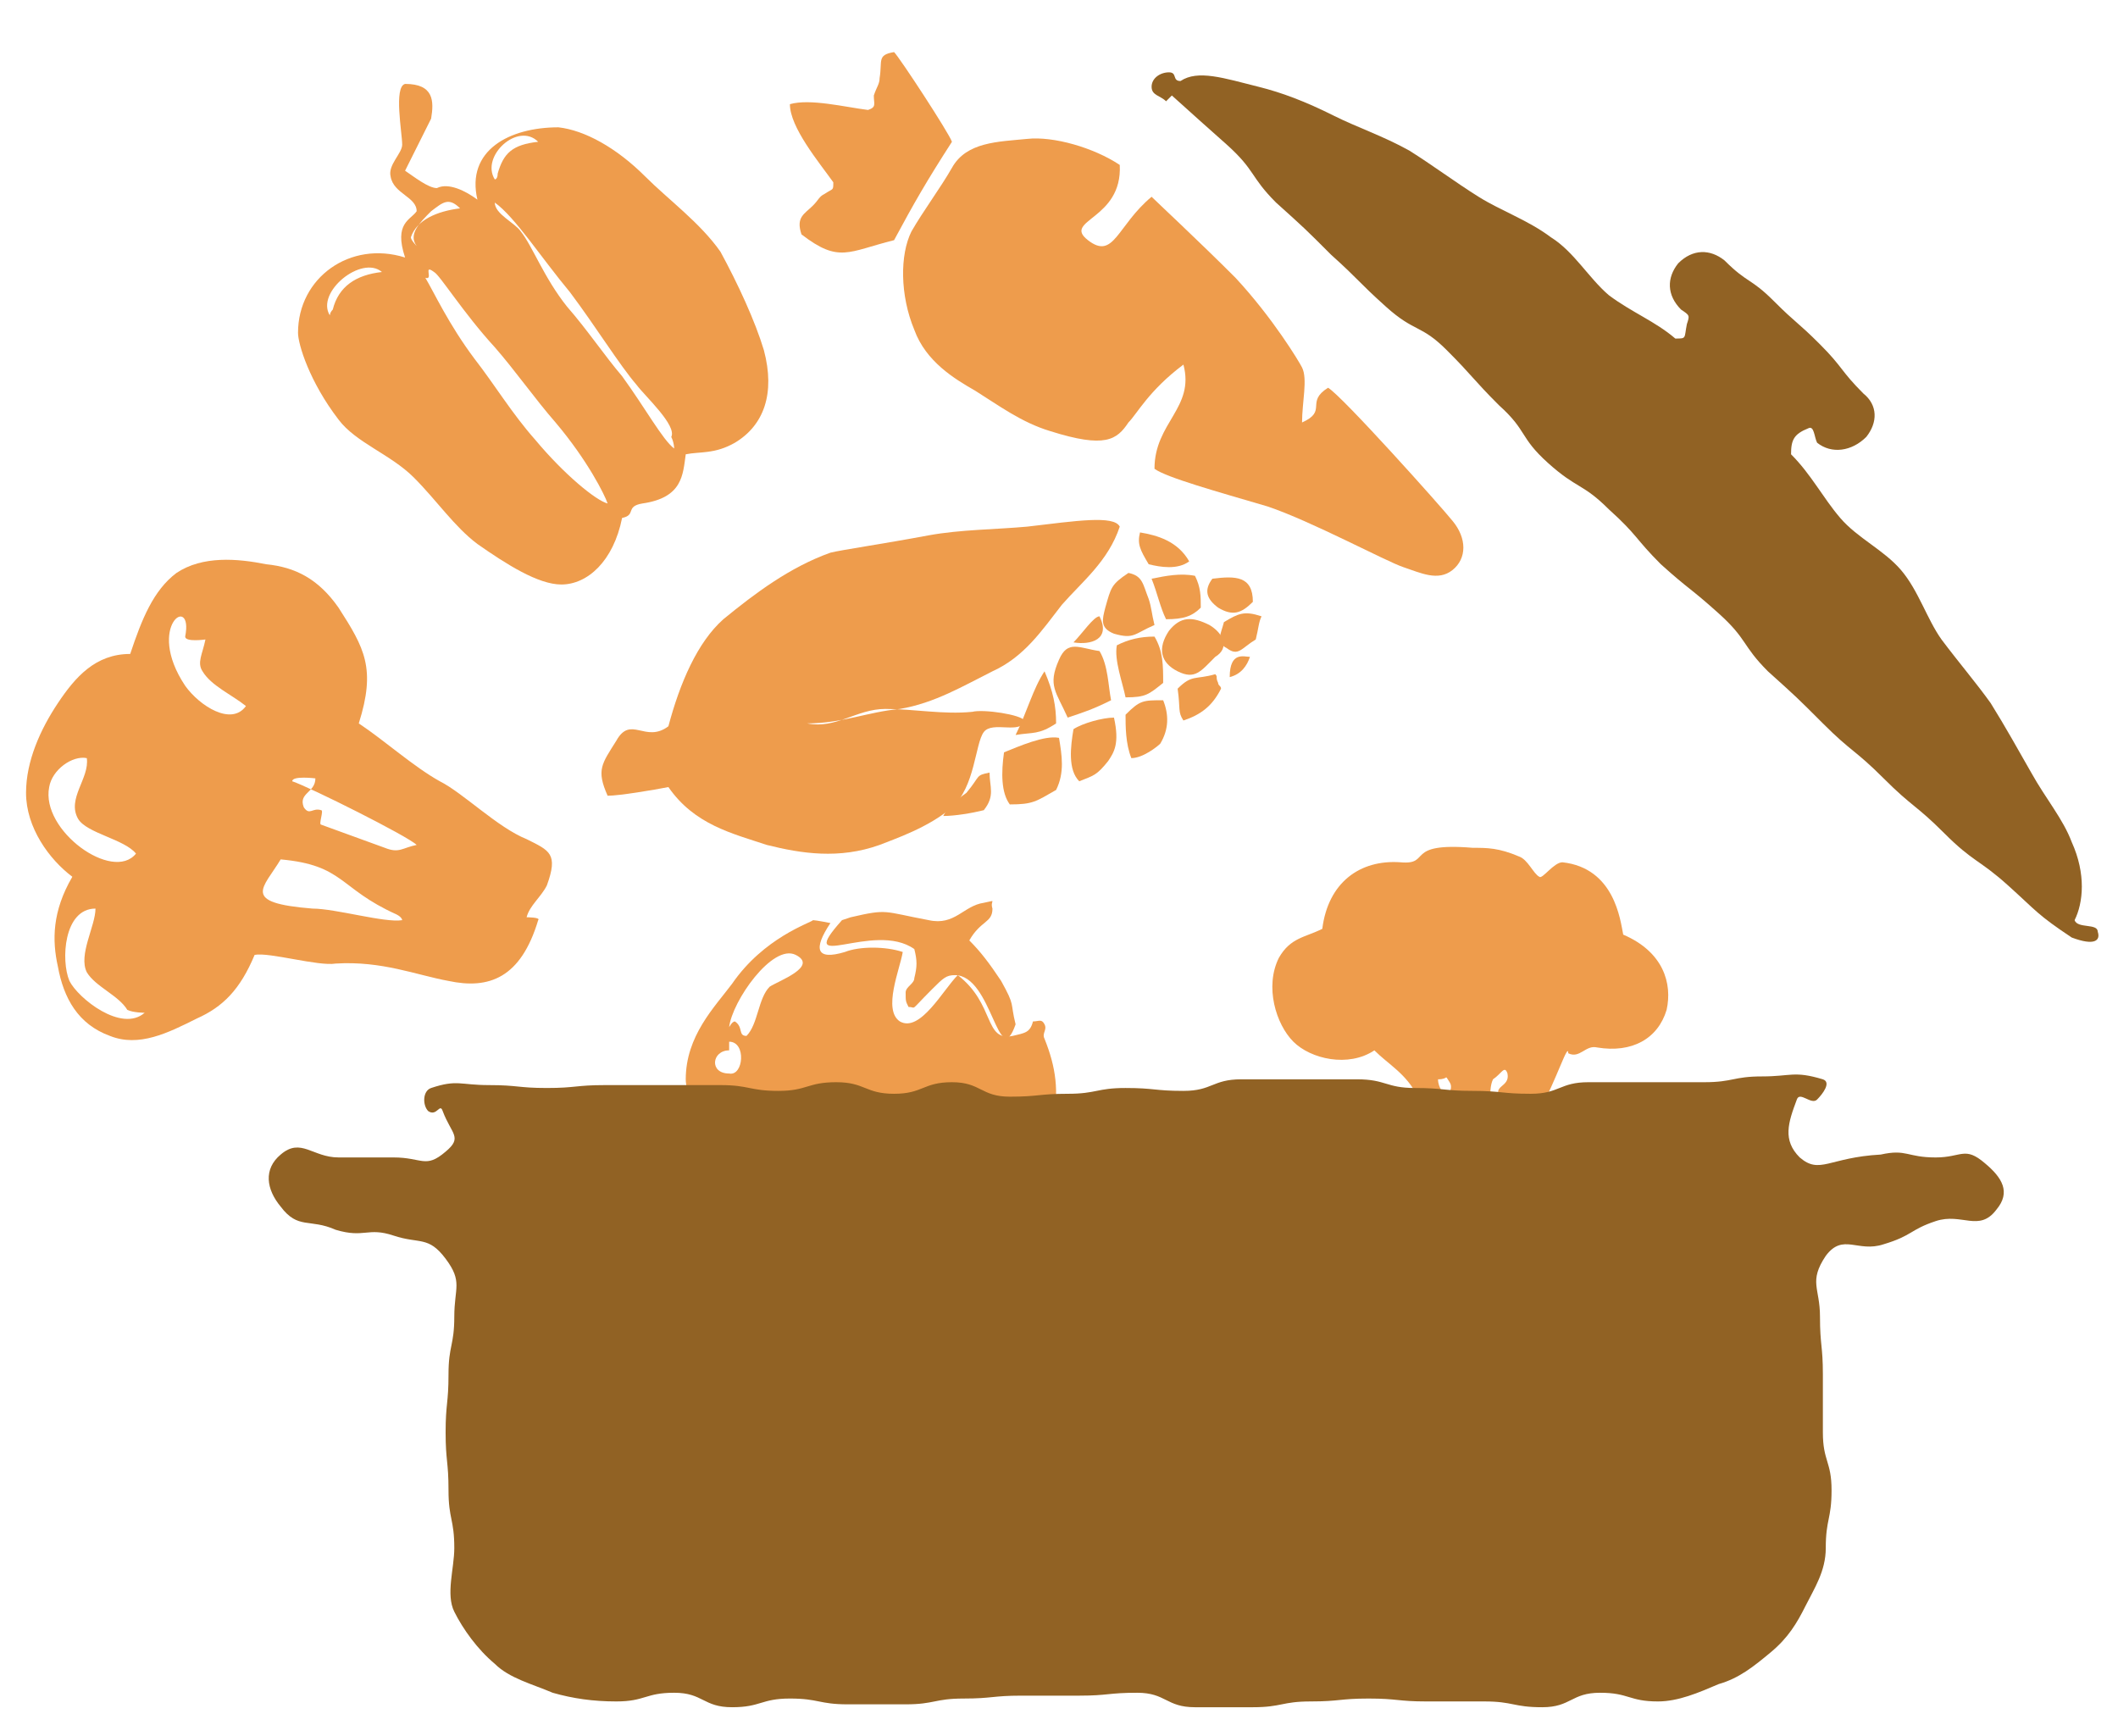 <?xml version="1.0" encoding="utf-8"?>
<!-- Generator: Adobe Illustrator 25.0.0, SVG Export Plug-In . SVG Version: 6.00 Build 0)  -->
<svg version="1.1" id="Calque_1" xmlns="http://www.w3.org/2000/svg" xmlns:xlink="http://www.w3.org/1999/xlink" x="0px" y="0px"
	 viewBox="0 0 73.2 60" style="enable-background:new 0 0 73.2 60;" xml:space="preserve">
<g>
	<path style="fill-rule:evenodd;clip-rule:evenodd;fill:#EE9C4C;" d="M50.1,38.1c-0.2-0.3-0.4-0.5-0.4-0.8c0.4,0,0.2-0.2,0.4,0.1c0.2,0.3-0.3,0.6,0,0.9c0.5,0.3,0.8-0.1,1.4-0.2
		c0-0.3,0-0.6,0.1-0.8c0.3-0.2,0.4-0.5,0.5-0.2c0.1,0.5-0.6,0.4-0.2,0.9c0.4,0.5,0.8,0.7,1.3,0.4c0.6-1.1,1-2.4,1-2
		c0.4,0.2,0.6-0.3,1-0.2c1.2,0.2,2.1-0.3,2.4-1.3c0.2-0.9-0.1-2-1.5-2.6c-0.1-0.5-0.3-2.3-2.1-2.5c-0.3,0-0.7,0.6-0.8,0.5
		c-0.2-0.1-0.4-0.6-0.7-0.7c-0.7-0.3-1.1-0.3-1.6-0.3c-2.4-0.2-1.4,0.6-2.5,0.5c-1.4-0.1-2.5,0.7-2.7,2.3c-0.6,0.3-1.1,0.3-1.5,1
		c-0.5,1-0.1,2.3,0.5,2.9c0.6,0.6,1.9,0.9,2.8,0.3c0.5,0.5,1.1,0.8,1.5,1.6C49.4,38.4,49.5,38.3,50.1,38.1z"/>
	<g>
		<g>
			<path style="fill-rule:evenodd;clip-rule:evenodd;fill:#EE9C4C;" d="M25.2,36c0.6,0,0.5,1.2,0,1.1c-0.7,0-0.6-0.8,0-0.8C25.2,36.4,25.2,36,25.2,36z M25.2,35.5
				c0.1-0.9,1.5-2.9,2.3-2.5c0.8,0.4-0.6,0.9-0.9,1.1c-0.4,0.4-0.4,1.3-0.8,1.7c-0.3,0-0.1-0.3-0.4-0.5
				C25.3,35.3,25.2,35.5,25.2,35.5z M28.1,31.8c-0.1,0.1-1.7,0.6-2.8,2.2c-0.6,0.8-1.6,1.8-1.6,3.3c0,0.5,0.4,1.1,0.5,1.6
				c1.5,0.2,1.5,0.2,3.1,0.2c1.5,0,1.5,0,3,0c1.5,0,1.5,0,3,0c1.5,0,1.6,0.2,3.1-0.3c0.2-1.1,0.1-1.9-0.3-2.9
				c-0.1-0.2,0.1-0.3,0-0.5c-0.1-0.2-0.2-0.1-0.4-0.1c-0.1,0.4-0.3,0.4-0.7,0.5c-1,0.2-0.6-1.1-1.9-2.1c-0.5,0.5-1.3,2-2,1.6
				c-0.6-0.4,0-1.8,0.1-2.4c-0.6-0.2-1.5-0.2-2,0c-1,0.3-1.1-0.1-0.5-1C28.7,31.9,28.2,31.8,28.1,31.8z"/>
		</g>
		<g>
			<path style="fill-rule:evenodd;clip-rule:evenodd;fill:#EE9C4C;" d="M29.1,31.8c-1.7,1.9,1.1,0,2.5,1c0.1,0.4,0.1,0.6,0,1c0,0.2-0.3,0.3-0.3,0.5c0,0.3,0,0.3,0.1,0.5
				c0.3,0,0,0.2,0.8-0.6c0.4-0.4,0.5-0.5,0.8-0.5c1.3,0,1.5,3.4,2.1,1.7c-0.2-0.8,0-0.6-0.5-1.5c-0.4-0.6-0.7-1-1.1-1.4
				c0.4-0.7,0.8-0.6,0.8-1.1c-0.1-0.3,0.2-0.3-0.3-0.2c-0.7,0.1-1,0.8-1.9,0.6c-1.6-0.3-1.4-0.4-2.7-0.1
				C29.1,31.8,29.1,31.8,29.1,31.8z"/>
		</g>
	</g>
	<path style="fill-rule:evenodd;clip-rule:evenodd;fill:#EE9C4C;" d="M13.9,31.8c-0.6,0.1-2.3-0.4-3.1-0.4c-2.5-0.2-1.7-0.7-1.1-1.7c2.2,0.2,2,1,4,1.9
		C13.9,31.7,13.9,31.8,13.9,31.8z M18.2,31.7c0.1-0.4,0.5-0.7,0.7-1.1c0.4-1.1,0.1-1.2-0.7-1.6c-1-0.4-2.2-1.6-3-2
		c-0.9-0.5-1.9-1.4-2.8-2c0.6-1.9,0.2-2.6-0.7-4c-0.7-1-1.5-1.4-2.5-1.5c-1-0.2-2.2-0.3-3.1,0.3c-0.8,0.6-1.2,1.6-1.6,2.8
		c-1.2,0-1.9,0.8-2.5,1.7c-0.6,0.9-1.1,2-1.1,3.1c0,1.2,0.8,2.3,1.6,2.9c-0.7,1.2-0.7,2.2-0.5,3.1c0.2,1.1,0.7,2,1.8,2.4
		c1,0.4,2-0.1,3-0.6c0.9-0.4,1.5-1,2-2.2c0.5-0.1,2.2,0.4,2.8,0.3c1.6-0.1,2.8,0.4,3.9,0.6c1.4,0.3,2.5-0.1,3.1-2.1
		C18.7,31.7,18.2,31.7,18.2,31.7z M7.1,22.1C7,22.6,6.8,22.9,7,23.2c0.3,0.5,1,0.8,1.5,1.2c-0.5,0.7-1.6,0-2.1-0.7
		c-1.4-2.1,0.3-3.2,0-1.7C6.4,22.2,7.1,22.1,7.1,22.1z M10.9,26.9c0,0.5-0.6,0.5-0.4,1c0.2,0.3,0.3,0,0.6,0.1c0.1,0-0.1,0.5,0,0.5
		c1.1,0.4,1.1,0.4,2.2,0.8c0.5,0.2,0.6,0,1.1-0.1c-0.3-0.3-3.7-2-4.3-2.2C10.1,26.8,10.9,26.9,10.9,26.9z M5,35
		c-0.8,0.7-2.3-0.5-2.6-1.1c-0.3-0.7-0.2-2.5,0.9-2.5c0,0.6-0.6,1.6-0.3,2.2c0.3,0.5,1.1,0.8,1.4,1.3C4.6,35,5,35,5,35z M4.7,29.5
		c-0.8,1-3.3-0.8-3-2.3c0.1-0.6,0.8-1.1,1.3-1c0.1,0.7-0.7,1.4-0.3,2.1C3,28.8,4.3,29,4.7,29.5z"/>
	<path style="fill-rule:evenodd;clip-rule:evenodd;fill:#EE9C4C;" d="M23.3,15.5c-0.4-0.3-1-1.4-1.8-2.5c-0.6-0.7-1.2-1.6-1.9-2.4c-0.8-1-1.2-2.1-1.6-2.6c-0.2-0.3-0.9-0.6-0.9-1
		c0.7,0.5,1.6,1.9,2.6,3.1c0.9,1.2,1.7,2.5,2.3,3.2c0.3,0.4,1.4,1.4,1.2,1.8C23.3,15.3,23.3,15.5,23.3,15.5z M21,17.4
		c-0.1-0.3-0.7-1.5-1.8-2.8c-0.7-0.8-1.4-1.8-2.1-2.6C16,10.8,15.2,9.5,15,9.4c-0.4-0.3,0,0.3-0.3,0.2c0.3,0.5,0.8,1.6,1.7,2.8
		c0.7,0.9,1.3,1.9,2.1,2.8C19.5,16.4,20.6,17.3,21,17.4C21.1,17.5,21,17.4,21,17.4z M17.1,6.2c-0.5-0.8,0.8-2,1.5-1.3
		C17.7,5,17.4,5.3,17.2,6C17.2,6.2,17.1,6.2,17.1,6.2z M14.4,8.5c-0.3-0.4,0.1-0.8,0.5-1.2c0.4-0.3,0.6-0.5,1-0.1
		c-0.8,0.1-1.5,0.4-1.7,1C14.2,8.3,14.4,8.5,14.4,8.5z M11.4,10.9c-0.5-0.8,1.1-2.1,1.8-1.5c-0.9,0.1-1.5,0.5-1.7,1.3
		C11.4,10.8,11.4,10.9,11.4,10.9z M14.4,7.3c-0.2,0.3-0.8,0.4-0.4,1.6c-1.9-0.6-3.7,0.7-3.7,2.6c0,0.4,0.4,1.7,1.4,3
		c0.6,0.8,1.8,1.2,2.6,2c0.8,0.8,1.4,1.7,2.2,2.3c1,0.7,2.1,1.4,2.9,1.4c0.9,0,1.8-0.8,2.1-2.3c0.5-0.1,0.1-0.4,0.7-0.5
		c1.4-0.2,1.4-1,1.5-1.7c0.5-0.1,1,0,1.7-0.4c1-0.6,1.4-1.7,1-3.2c-0.3-1-0.9-2.3-1.5-3.4c-0.7-1-1.8-1.8-2.6-2.6
		c-1-1-2.1-1.6-3-1.7c-1.7,0-3.2,0.8-2.8,2.5c-0.4-0.3-1-0.6-1.4-0.4c-0.3,0-0.8-0.4-1.1-0.6c0.2-0.4,0.7-1.4,0.9-1.8
		C15,3.5,15,2.9,14,2.9C13.6,3,13.9,4.6,13.9,5c0,0.3-0.5,0.7-0.4,1.1C13.6,6.7,14.4,6.8,14.4,7.3z"/>
	<g>
		<g>
			<path style="fill-rule:evenodd;clip-rule:evenodd;fill:#EE9C4C;" d="M40.9,12.6c0.4,1.5-1,2-1,3.6c0.4,0.3,2.2,0.8,3.9,1.3c1.5,0.5,4.1,1.9,4.7,2.1c0.6,0.2,1.2,0.5,1.7,0.1
				c0.5-0.4,0.5-1.1,0-1.7c-0.4-0.5-3.8-4.3-4.3-4.6c-0.8,0.5,0,0.8-0.9,1.2c0-0.7,0.2-1.5,0-1.9c-0.1-0.2-1-1.7-2.3-3.1
				C41.4,8.3,40,7,39.8,6.8c-1.2,1-1.3,2.2-2.2,1.5c-0.9-0.7,1.2-0.7,1.1-2.6c-0.9-0.6-2.3-1-3.2-0.9c-1,0.1-2.1,0.1-2.6,1
				c-0.4,0.7-1,1.5-1.4,2.2c-0.4,0.8-0.4,2.2,0.1,3.4c0.4,1.1,1.4,1.7,2.1,2.1c0.8,0.5,1.6,1.1,2.6,1.4c1.9,0.6,2.3,0.3,2.7-0.3
				C39.3,14.3,39.7,13.5,40.9,12.6z"/>
		</g>
		<g>
			<path style="fill-rule:evenodd;clip-rule:evenodd;fill:#EE9C4C;" d="M30.9,8.3c0.7-1.3,1.1-2,2-3.4c-0.1-0.3-1.8-2.9-2-3.1c-0.6,0.1-0.4,0.3-0.5,0.9c0,0.2-0.1,0.3-0.2,0.6
				c0,0.3,0.1,0.4-0.2,0.5c-0.8-0.1-2-0.4-2.7-0.2c0,0.8,1,2,1.5,2.7c0,0.3,0,0.2-0.3,0.4c-0.2,0.1-0.2,0.2-0.4,0.4
				c-0.3,0.3-0.6,0.4-0.4,1C29,9.1,29.3,8.7,30.9,8.3z"/>
		</g>
	</g>
	<g>
		<g>
			<path style="fill-rule:evenodd;clip-rule:evenodd;fill:#EE9C4C;" d="M23.1,25.1c-0.8,0.6-1.3-0.4-1.8,0.5c-0.5,0.8-0.7,1-0.3,1.9c0.4,0,1.6-0.2,2.1-0.3c0.9,1.3,2.2,1.6,3.4,2
				c1.2,0.3,2.5,0.5,3.9,0c0.5-0.2,1.7-0.6,2.5-1.3c0.8-0.7,0.8-2.2,1.1-2.6c0.3-0.4,1.3,0.1,1.4-0.4c-0.1-0.2-1.4-0.4-1.8-0.3
				c-1,0.1-2-0.1-3-0.1c-1,0-1.7,0.7-2.7,0.5c1.2,0,2.1-0.4,3.2-0.5c1.2-0.2,2.2-0.8,3.2-1.3c1.1-0.5,1.7-1.4,2.4-2.3
				c0.7-0.8,1.6-1.5,2-2.7c-0.2-0.4-1.5-0.2-3.2,0c-1.1,0.1-2.3,0.1-3.4,0.3c-1.6,0.3-3,0.5-3.4,0.6c-1.4,0.5-2.6,1.4-3.7,2.3
				C24.1,22.2,23.5,23.6,23.1,25.1z"/>
		</g>
		<g>
			<path style="fill-rule:evenodd;clip-rule:evenodd;fill:#EE9C4C;" d="M34.9,27.8c0.8,0,0.9-0.1,1.6-0.5c0.3-0.6,0.2-1.2,0.1-1.8c-0.5-0.1-1.4,0.3-1.9,0.5
				C34.6,26.7,34.6,27.4,34.9,27.8z"/>
		</g>
		<g>
			<path style="fill-rule:evenodd;clip-rule:evenodd;fill:#EE9C4C;" d="M38,22.5c-0.7-0.1-1.1-0.4-1.4,0.3c-0.4,0.9-0.1,1.1,0.3,2c0.6-0.2,0.9-0.3,1.5-0.6
				C38.3,23.7,38.3,23,38,22.5z"/>
		</g>
		<g>
			<path style="fill-rule:evenodd;clip-rule:evenodd;fill:#EE9C4C;" d="M39.9,22c-0.5,0-0.9,0.1-1.3,0.3c-0.1,0.5,0.2,1.3,0.3,1.8c0.7,0,0.8-0.1,1.3-0.5C40.2,23,40.2,22.5,39.9,22
				z"/>
		</g>
		<g>
			<path style="fill-rule:evenodd;clip-rule:evenodd;fill:#EE9C4C;" d="M37.3,27c0.5-0.2,0.6-0.2,1-0.7c0.2-0.3,0.4-0.6,0.2-1.5c-0.4,0-1.1,0.2-1.4,0.4C37,25.8,36.9,26.6,37.3,27z
				"/>
		</g>
		<g>
			<path style="fill-rule:evenodd;clip-rule:evenodd;fill:#EE9C4C;" d="M39.1,26.2c0.4,0,0.9-0.4,1-0.5c0.3-0.5,0.3-1,0.1-1.5c-0.7,0-0.8,0-1.3,0.5C38.9,25.1,38.9,25.7,39.1,26.2z
				"/>
		</g>
		<g>
			<path style="fill-rule:evenodd;clip-rule:evenodd;fill:#EE9C4C;" d="M39,19.8c-0.6,0.4-0.6,0.5-0.8,1.2c-0.1,0.4-0.2,0.7,0.3,0.9c0.7,0.2,0.7,0,1.4-0.3
				c-0.1-0.4-0.1-0.6-0.2-0.9C39.5,20.2,39.5,19.9,39,19.8z"/>
		</g>
		<g>
			<path style="fill-rule:evenodd;clip-rule:evenodd;fill:#EE9C4C;" d="M41.3,19.9c-0.5-0.1-1,0-1.5,0.1c0.2,0.5,0.3,1,0.5,1.4c0.6,0,0.9-0.1,1.2-0.4
				C41.5,20.6,41.5,20.3,41.3,19.9z"/>
		</g>
		<g>
			<path style="fill-rule:evenodd;clip-rule:evenodd;fill:#EE9C4C;" d="M41.8,21.6c-0.6-0.3-1-0.3-1.4,0.2c-0.4,0.6-0.3,1.1,0.3,1.4c0.6,0.3,0.8,0,1.3-0.5
				C42.5,22.4,42.3,21.9,41.8,21.6z"/>
		</g>
		<g>
			<path style="fill-rule:evenodd;clip-rule:evenodd;fill:#EE9C4C;" d="M35.1,25.4c0.6-0.1,0.8,0,1.4-0.4c0-0.6-0.1-1.1-0.4-1.8C35.7,23.8,35.5,24.6,35.1,25.4z"/>
		</g>
		<g>
			<path style="fill-rule:evenodd;clip-rule:evenodd;fill:#EE9C4C;" d="M40.9,24.9c0.6-0.2,1-0.5,1.3-1.1c0-0.1-0.1-0.1-0.1-0.2c-0.1-0.2,0-0.2-0.1-0.3c-0.7,0.2-0.8,0-1.3,0.5
				C40.8,24.5,40.7,24.6,40.9,24.9z"/>
		</g>
		<g>
			<path style="fill-rule:evenodd;clip-rule:evenodd;fill:#EE9C4C;" d="M39.4,18.4c-0.1,0.4,0,0.6,0.3,1.1c0.4,0.1,1,0.2,1.4-0.1C40.7,18.7,40,18.5,39.4,18.4z"/>
		</g>
		<g>
			<path style="fill-rule:evenodd;clip-rule:evenodd;fill:#EE9C4C;" d="M32.6,28.2c0.4,0,1-0.1,1.4-0.2c0.4-0.5,0.2-0.8,0.2-1.3c-0.5,0.1-0.3,0.1-0.8,0.7
				C33,27.7,32.8,27.8,32.6,28.2z"/>
		</g>
		<g>
			<path style="fill-rule:evenodd;clip-rule:evenodd;fill:#EE9C4C;" d="M43.6,21.3c-0.6-0.2-0.8-0.1-1.3,0.2c-0.1,0.4-0.3,0.7,0.1,0.9c0.4,0.3,0.5,0,1-0.3
				C43.5,21.7,43.5,21.5,43.6,21.3z"/>
		</g>
		<g>
			<path style="fill-rule:evenodd;clip-rule:evenodd;fill:#EE9C4C;" d="M41.9,20c-0.3,0.4-0.2,0.7,0.2,1c0.5,0.3,0.8,0.2,1.2-0.2C43.3,19.9,42.7,19.9,41.9,20z"/>
		</g>
		<g>
			<path style="fill-rule:evenodd;clip-rule:evenodd;fill:#EE9C4C;" d="M38,21.3c-0.2,0-0.6,0.6-0.9,0.9C37.7,22.3,38.4,22.1,38,21.3z"/>
		</g>
		<g>
			<path style="fill-rule:evenodd;clip-rule:evenodd;fill:#EE9C4C;" d="M42.5,23.4c0.4-0.1,0.6-0.4,0.7-0.7C43,22.7,42.5,22.5,42.5,23.4z"/>
		</g>
	</g>
	<path style="fill-rule:evenodd;clip-rule:evenodd;fill:#916224;" d="M62.2,40c-0.6-0.6-0.4-1.2-0.1-2c0.1-0.3,0.5,0.2,0.7,0c0.2-0.2,0.5-0.6,0.2-0.7c-1-0.3-1.1-0.1-2.1-0.1
		c-1,0-1,0.2-2,0.2c-1,0-1,0-2,0c-1,0-1,0-2,0c-1,0-1,0.4-2,0.4c-1,0-1-0.1-2-0.1c-1,0-1-0.1-2-0.1c-1,0-1-0.3-2-0.3c-1,0-1,0-2,0
		c-1,0-1,0-2,0c-1,0-1,0.4-2,0.4c-1,0-1-0.1-2-0.1c-1,0-1,0.2-2,0.2c-1,0-1,0.1-2,0.1c-1,0-1-0.5-2-0.5c-1,0-1,0.4-2,0.4
		c-1,0-1-0.4-2-0.4c-1,0-1,0.3-2,0.3c-1,0-1-0.2-2-0.2c-1,0-1,0-2,0c-1,0-1,0-2,0c-1,0-1,0.1-2,0.1c-1,0-1-0.1-2-0.1s-1.1-0.2-2,0.1
		c-0.3,0.1-0.3,0.6-0.1,0.8c0.3,0.2,0.4-0.3,0.5,0c0.3,0.8,0.7,0.9,0.1,1.4c-0.7,0.6-0.8,0.2-1.8,0.2c-1,0-1,0-1.9,0s-1.3-0.7-2-0.1
		c-0.6,0.5-0.5,1.2,0,1.8c0.6,0.8,1,0.4,1.9,0.8c1,0.3,1.1-0.1,2,0.2s1.2,0,1.8,0.8c0.6,0.8,0.3,1,0.3,2c0,1-0.2,1-0.2,2
		c0,1-0.1,1-0.1,2c0,1,0.1,1,0.1,2s0.2,1,0.2,2c0,0.7-0.3,1.6,0,2.2c0.3,0.6,0.8,1.3,1.4,1.8c0.5,0.5,1.3,0.7,2,1
		c0.7,0.2,1.4,0.3,2.2,0.3c1,0,1-0.3,2-0.3c1,0,1,0.5,2,0.5c1,0,1-0.3,2-0.3c1,0,1,0.2,2,0.2c1,0,1,0,2,0c1,0,1-0.2,2-0.2
		c1,0,1-0.1,2-0.1c1,0,1,0,2,0c1,0,1-0.1,2-0.1c1,0,1,0.5,2,0.5c1,0,1,0,2,0c1,0,1-0.2,2-0.2c1,0,1-0.1,2-0.1c1,0,1,0.1,2,0.1
		c1,0,1,0,2,0c1,0,1,0.2,2,0.2c1,0,1-0.5,2-0.5s1,0.3,2,0.3c0.7,0,1.4-0.3,2.1-0.6c0.7-0.2,1.2-0.6,1.8-1.1c0.6-0.5,0.9-1,1.2-1.6
		c0.3-0.6,0.7-1.2,0.7-2c0-1,0.2-1,0.2-2c0-1-0.3-1-0.3-2c0-1,0-1,0-2c0-1-0.1-1-0.1-2s-0.4-1.2,0.2-2.1c0.6-0.8,1.1-0.1,2-0.4
		c1-0.3,0.9-0.5,1.8-0.8s1.5,0.4,2.1-0.4c0.5-0.6,0.2-1.1-0.4-1.6c-0.7-0.6-0.8-0.2-1.7-0.2c-1,0-1-0.3-1.9-0.1
		C63.2,40,62.9,40.6,62.2,40z"/>
	<path style="fill-rule:evenodd;clip-rule:evenodd;fill:#916224;" d="M72.5,32.2c0-0.3-0.7-0.1-0.8-0.4c0.3-0.6,0.4-1.6-0.1-2.7c-0.3-0.8-0.9-1.5-1.4-2.4c-0.4-0.7-0.9-1.6-1.4-2.4
		c-0.5-0.7-1.1-1.4-1.7-2.2c-0.5-0.7-0.8-1.7-1.4-2.4c-0.6-0.7-1.5-1.1-2.1-1.8c-0.6-0.7-1-1.5-1.7-2.2c0-0.5,0.1-0.7,0.6-0.9
		c0.2-0.1,0.2,0.3,0.3,0.5c0.5,0.4,1.2,0.3,1.7-0.2c0.4-0.5,0.4-1.1-0.1-1.5c-0.8-0.8-0.7-0.9-1.5-1.7c-0.8-0.8-0.8-0.7-1.6-1.5
		c-0.8-0.8-0.9-0.6-1.7-1.4c-0.5-0.4-1.1-0.4-1.6,0.1c0,0,0,0,0,0c-0.4,0.5-0.4,1.1,0.1,1.6c0.3,0.2,0.3,0.2,0.2,0.5
		c-0.1,0.5,0,0.5-0.4,0.5c-0.7-0.6-1.5-0.9-2.3-1.5c-0.7-0.6-1.2-1.5-2-2c-0.8-0.6-1.7-0.9-2.5-1.4c-0.8-0.5-1.6-1.1-2.4-1.6
		c-0.9-0.5-1.8-0.8-2.6-1.2c-1-0.5-1.8-0.8-2.6-1c-1.2-0.3-2.1-0.6-2.7-0.2c-0.3,0-0.1-0.3-0.4-0.3c-0.3,0-0.6,0.2-0.6,0.5
		c0,0.3,0.3,0.3,0.5,0.5c0,0,0.2-0.2,0.2-0.2c1,0.9,1,0.9,1.9,1.7c1,0.9,0.8,1.1,1.7,2c1,0.9,1,0.9,1.9,1.8c1,0.9,0.9,0.9,1.9,1.8
		c1,0.9,1.2,0.6,2.1,1.5s0.9,1,1.8,1.9c1,0.9,0.7,1.1,1.7,2c1,0.9,1.2,0.7,2.1,1.6c1,0.9,0.9,1,1.8,1.9c1,0.9,1,0.8,2,1.7
		c1,0.9,0.8,1.1,1.7,2c1,0.9,1,0.9,1.9,1.8c1,1,1.1,0.9,2.1,1.9c1,1,1.1,0.9,2.1,1.9c1,1,1.2,0.9,2.2,1.8s1,1,2.2,1.8
		C72.4,32.7,72.6,32.5,72.5,32.2z M59.2,13.1c0,0,0.3,0,0.3,0C59.5,13.1,59.2,13.1,59.2,13.1z"/>
</g>
</svg>
